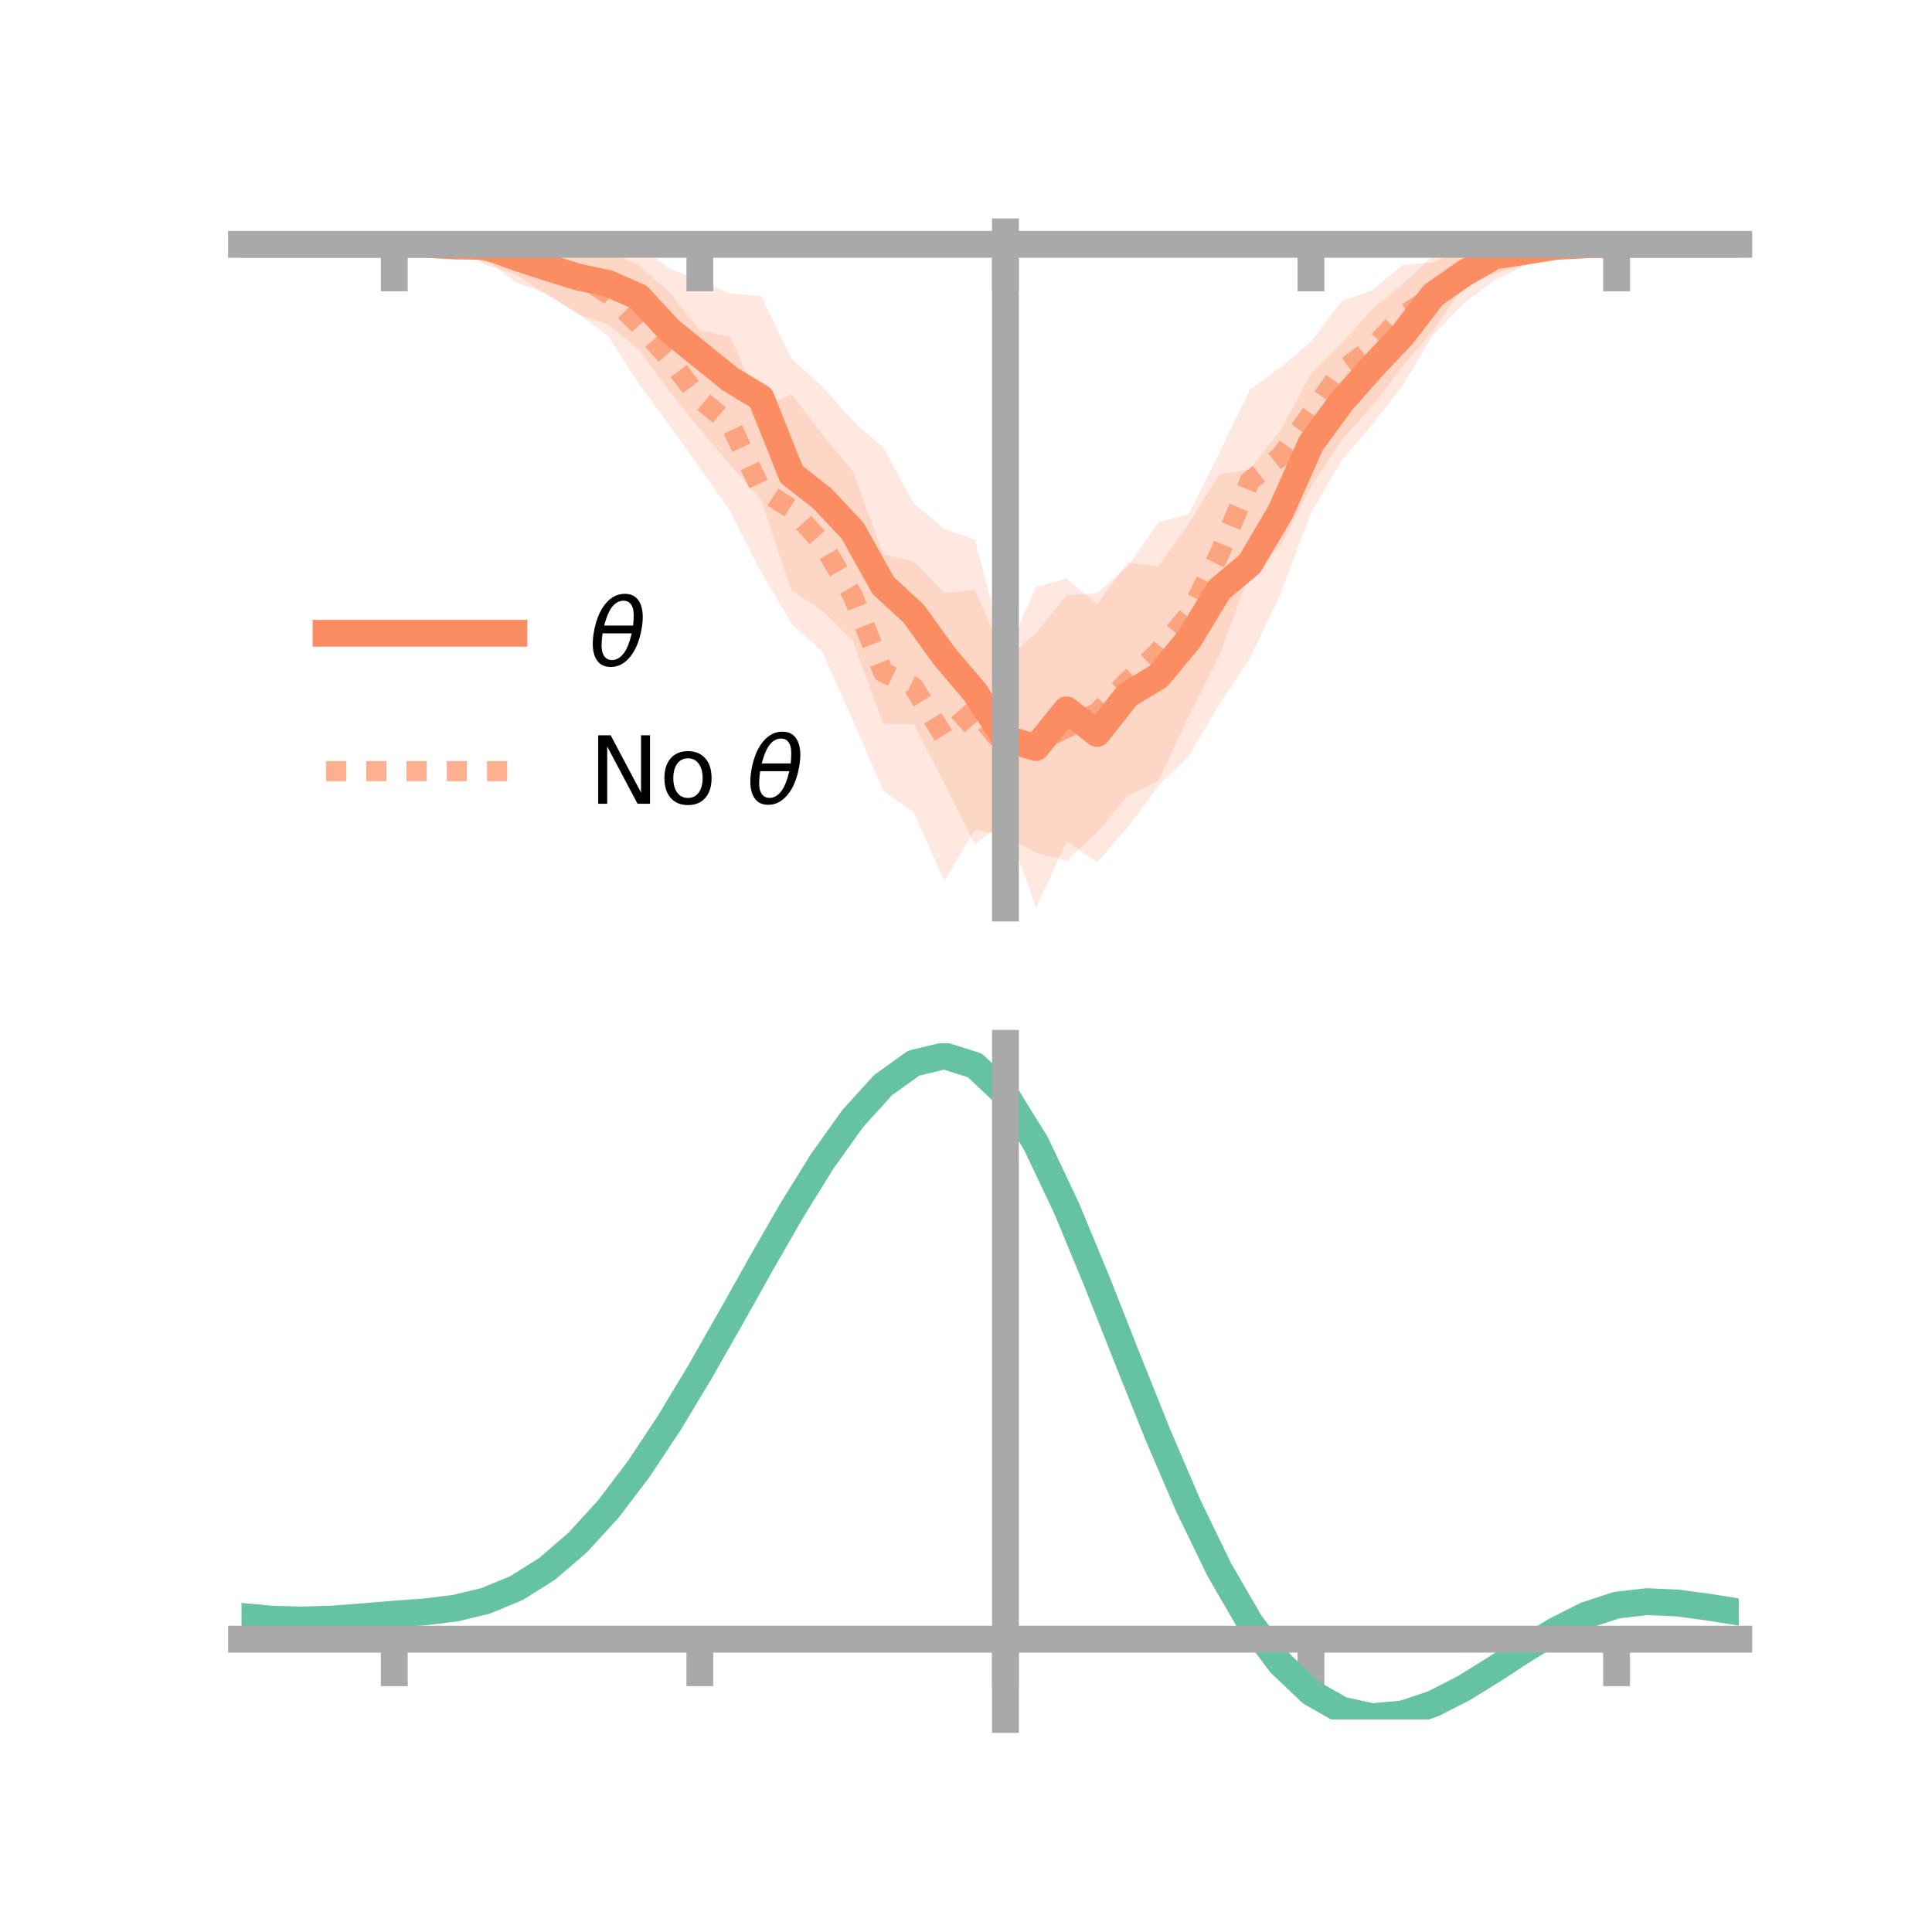 <?xml version="1.0" encoding="utf-8" standalone="no"?>
<!DOCTYPE svg PUBLIC "-//W3C//DTD SVG 1.1//EN"
  "http://www.w3.org/Graphics/SVG/1.1/DTD/svg11.dtd">
<!-- Created with matplotlib (https://matplotlib.org/) -->
<svg height="144pt" version="1.1" viewBox="0 0 144 144" width="144pt" xmlns="http://www.w3.org/2000/svg" xmlns:xlink="http://www.w3.org/1999/xlink">
 <defs>
  <style type="text/css">*{stroke-linecap:butt;stroke-linejoin:round;}</style>
 </defs>
 <g id="figure_1">
  <g id="patch_1">
   <path d="M 0 144 
L 144 144 
L 144 0 
L 0 0 
z
" style="fill:none;"/>
  </g>
  <g id="axes_1">
   <g id="patch_2">
    <path d="M 18 67.68 
L 129.6 67.68 
L 129.6 17.28 
L 18 17.28 
z
" style="fill:none;"/>
   </g>
   <g id="PolyCollection_1">
    <path clip-path="url(#pf7ec7a074b)" d="M 18 18.212 
L 18 18.212 
L 20.278 18.212 
L 22.555 18.212 
L 24.833 18.212 
L 27.11 18.212 
L 29.388 18.212 
L 31.665 18.204 
L 33.943 17.767 
L 36.22 17.374 
L 38.498 17.297 
L 40.776 17.991 
L 43.053 17.856 
L 45.331 18.069 
L 47.608 18.196 
L 49.886 20.05 
L 52.163 20.886 
L 54.441 21.885 
L 56.718 22.043 
L 58.996 26.731 
L 61.273 28.785 
L 63.551 31.374 
L 65.829 33.35 
L 68.106 37.522 
L 70.384 39.421 
L 72.661 40.227 
L 74.939 48.94 
L 77.216 43.758 
L 79.494 43.13 
L 81.771 45.064 
L 84.049 41.916 
L 86.327 42.251 
L 88.604 39.004 
L 90.882 35.376 
L 93.159 35.002 
L 95.437 32.064 
L 97.714 27.875 
L 99.992 25.576 
L 102.269 23.075 
L 104.547 21.159 
L 106.824 19.054 
L 109.102 18.168 
L 111.38 17.28 
L 113.657 17.671 
L 115.935 17.674 
L 118.212 18.093 
L 120.49 18.211 
L 122.767 18.212 
L 125.045 18.212 
L 127.322 18.212 
L 129.6 18.212 
L 129.6 18.212 
L 129.6 18.212 
L 127.322 18.212 
L 125.045 18.212 
L 122.767 18.212 
L 120.49 18.212 
L 118.212 18.405 
L 115.935 19.057 
L 113.657 19.794 
L 111.38 20.884 
L 109.102 22.617 
L 106.824 24.922 
L 104.547 28.752 
L 102.269 31.659 
L 99.992 34.309 
L 97.714 38.233 
L 95.437 44.272 
L 93.159 49.044 
L 90.882 52.484 
L 88.604 56.349 
L 86.327 58.587 
L 84.049 61.666 
L 81.771 64.273 
L 79.494 62.684 
L 77.216 67.68 
L 74.939 61.161 
L 72.661 62.943 
L 70.384 58.389 
L 68.106 53.967 
L 65.829 53.942 
L 63.551 47.745 
L 61.273 45.49 
L 58.996 43.988 
L 56.718 37.26 
L 54.441 34.667 
L 52.163 32 
L 49.886 29.14 
L 47.608 26.064 
L 45.331 24.188 
L 43.053 23.427 
L 40.776 21.872 
L 38.498 21.078 
L 36.22 19.35 
L 33.943 18.906 
L 31.665 18.221 
L 29.388 18.212 
L 27.11 18.212 
L 24.833 18.212 
L 22.555 18.212 
L 20.278 18.212 
L 18 18.212 
z
" style="fill:#fc8d62;fill-opacity:0.2;"/>
   </g>
   <g id="PolyCollection_2">
    <path clip-path="url(#pf7ec7a074b)" d="M 18 18.212 
L 18 18.212 
L 20.278 18.212 
L 22.555 18.212 
L 24.833 18.212 
L 27.11 18.212 
L 29.388 18.212 
L 31.665 18.07 
L 33.943 17.93 
L 36.22 17.689 
L 38.498 17.633 
L 40.776 18.775 
L 43.053 17.534 
L 45.331 18.789 
L 47.608 19.754 
L 49.886 21.784 
L 52.163 24.61 
L 54.441 25.105 
L 56.718 30.352 
L 58.996 29.38 
L 61.273 32.377 
L 63.551 35.104 
L 65.829 41.299 
L 68.106 41.848 
L 70.384 44.204 
L 72.661 43.978 
L 74.939 49.127 
L 77.216 47.197 
L 79.494 44.356 
L 81.771 44.217 
L 84.049 42.224 
L 86.327 38.953 
L 88.604 38.31 
L 90.882 33.766 
L 93.159 29.031 
L 95.437 27.395 
L 97.714 25.474 
L 99.992 22.451 
L 102.269 21.643 
L 104.547 19.739 
L 106.824 19.563 
L 109.102 18.446 
L 111.38 17.575 
L 113.657 17.098 
L 115.935 17.965 
L 118.212 18.081 
L 120.49 18.212 
L 122.767 18.212 
L 125.045 18.212 
L 127.322 18.212 
L 129.6 18.212 
L 129.6 18.212 
L 129.6 18.212 
L 127.322 18.212 
L 125.045 18.212 
L 122.767 18.212 
L 120.49 18.212 
L 118.212 18.439 
L 115.935 19.049 
L 113.657 19.718 
L 111.38 20.386 
L 109.102 21.335 
L 106.824 24.609 
L 104.547 27.321 
L 102.269 30.269 
L 99.992 32.804 
L 97.714 36.274 
L 95.437 40.677 
L 93.159 42.658 
L 90.882 48.837 
L 88.604 53.374 
L 86.327 58.214 
L 84.049 59.312 
L 81.771 62.039 
L 79.494 64.147 
L 77.216 63.568 
L 74.939 62.251 
L 72.661 61.851 
L 70.384 65.667 
L 68.106 60.562 
L 65.829 58.924 
L 63.551 53.66 
L 61.273 48.553 
L 58.996 46.496 
L 56.718 42.619 
L 54.441 38.125 
L 52.163 34.863 
L 49.886 31.683 
L 47.608 28.595 
L 45.331 25.055 
L 43.053 23.334 
L 40.776 22.02 
L 38.498 20.471 
L 36.22 19.77 
L 33.943 18.554 
L 31.665 18.386 
L 29.388 18.212 
L 27.11 18.212 
L 24.833 18.212 
L 22.555 18.212 
L 20.278 18.212 
L 18 18.212 
z
" style="fill:#fc8d62;fill-opacity:0.2;"/>
   </g>
   <g id="matplotlib.axis_1">
    <g id="xtick_1">
     <g id="line2d_1">
      <defs>
       <path d="M 0 0 
L 0 3.5 
" id="m10efeca1db" style="stroke:#a9a9a9;stroke-width:2;"/>
      </defs>
      <g>
       <use style="fill:#a9a9a9;stroke:#a9a9a9;stroke-width:2;" x="29.388" xlink:href="#m10efeca1db" y="18.212"/>
      </g>
     </g>
    </g>
    <g id="xtick_2">
     <g id="line2d_2">
      <g>
       <use style="fill:#a9a9a9;stroke:#a9a9a9;stroke-width:2;" x="52.163" xlink:href="#m10efeca1db" y="18.212"/>
      </g>
     </g>
    </g>
    <g id="xtick_3">
     <g id="line2d_3">
      <g>
       <use style="fill:#a9a9a9;stroke:#a9a9a9;stroke-width:2;" x="74.939" xlink:href="#m10efeca1db" y="18.212"/>
      </g>
     </g>
    </g>
    <g id="xtick_4">
     <g id="line2d_4">
      <g>
       <use style="fill:#a9a9a9;stroke:#a9a9a9;stroke-width:2;" x="97.714" xlink:href="#m10efeca1db" y="18.212"/>
      </g>
     </g>
    </g>
    <g id="xtick_5">
     <g id="line2d_5">
      <g>
       <use style="fill:#a9a9a9;stroke:#a9a9a9;stroke-width:2;" x="120.49" xlink:href="#m10efeca1db" y="18.212"/>
      </g>
     </g>
    </g>
   </g>
   <g id="matplotlib.axis_2"/>
   <g id="line2d_6">
    <path clip-path="url(#pf7ec7a074b)" d="M 18 18.212 
L 20.278 18.212 
L 22.555 18.212 
L 24.833 18.212 
L 27.11 18.212 
L 29.388 18.212 
L 31.665 18.213 
L 33.943 18.336 
L 36.22 18.362 
L 38.498 19.187 
L 40.776 19.932 
L 43.053 20.641 
L 45.331 21.128 
L 47.608 22.13 
L 49.886 24.595 
L 52.163 26.443 
L 54.441 28.276 
L 56.718 29.652 
L 58.996 35.36 
L 61.273 37.137 
L 63.551 39.56 
L 65.829 43.646 
L 68.106 45.744 
L 70.384 48.905 
L 72.661 51.585 
L 74.939 55.05 
L 77.216 55.719 
L 79.494 52.907 
L 81.771 54.668 
L 84.049 51.791 
L 86.327 50.419 
L 88.604 47.676 
L 90.882 43.93 
L 93.159 42.023 
L 95.437 38.168 
L 97.714 33.054 
L 99.992 29.943 
L 102.269 27.367 
L 104.547 24.956 
L 106.824 21.988 
L 109.102 20.392 
L 111.38 19.082 
L 113.657 18.733 
L 115.935 18.366 
L 118.212 18.249 
L 120.49 18.212 
L 122.767 18.212 
L 125.045 18.212 
L 127.322 18.212 
L 129.6 18.212 
" style="fill:none;stroke:#fc8d62;stroke-linecap:square;stroke-width:2;"/>
   </g>
   <g id="line2d_7">
    <path clip-path="url(#pf7ec7a074b)" d="M 18 18.212 
L 20.278 18.212 
L 22.555 18.212 
L 24.833 18.212 
L 27.11 18.212 
L 29.388 18.212 
L 31.665 18.228 
L 33.943 18.242 
L 36.22 18.73 
L 38.498 19.052 
L 40.776 20.397 
L 43.053 20.434 
L 45.331 21.922 
L 47.608 24.174 
L 49.886 26.734 
L 52.163 29.737 
L 54.441 31.615 
L 56.718 36.486 
L 58.996 37.938 
L 61.273 40.465 
L 63.551 44.382 
L 65.829 50.112 
L 68.106 51.205 
L 70.384 54.936 
L 72.661 52.915 
L 74.939 55.689 
L 77.216 55.383 
L 79.494 54.252 
L 81.771 53.128 
L 84.049 50.768 
L 86.327 48.584 
L 88.604 45.842 
L 90.882 41.302 
L 93.159 35.844 
L 95.437 34.036 
L 97.714 30.874 
L 99.992 27.627 
L 102.269 25.956 
L 104.547 23.53 
L 106.824 22.086 
L 109.102 19.891 
L 111.38 18.981 
L 113.657 18.408 
L 115.935 18.507 
L 118.212 18.26 
L 120.49 18.212 
L 122.767 18.212 
L 125.045 18.212 
L 127.322 18.212 
L 129.6 18.212 
" style="fill:none;stroke:#fc8d62;stroke-dasharray:1.5,1.5;stroke-dashoffset:0;stroke-opacity:0.7;stroke-width:1.5;"/>
   </g>
   <g id="patch_3">
    <path d="M 74.939 67.68 
L 74.939 17.28 
" style="fill:none;stroke:#a9a9a9;stroke-linecap:square;stroke-linejoin:miter;stroke-width:2;"/>
   </g>
   <g id="patch_4">
    <path d="M 129.6 67.68 
L 129.6 17.28 
" style="fill:none;"/>
   </g>
   <g id="patch_5">
    <path d="M 18 18.212 
L 129.6 18.212 
" style="fill:none;stroke:#a9a9a9;stroke-linecap:square;stroke-linejoin:miter;stroke-width:2;"/>
   </g>
   <g id="patch_6">
    <path d="M 18 17.28 
L 129.6 17.28 
" style="fill:none;"/>
   </g>
   <g id="legend_1">
    <g id="line2d_8">
     <path d="M 24.3 47.2 
L 38.3 47.2 
" style="fill:none;stroke:#fc8d62;stroke-linecap:square;stroke-width:2;"/>
    </g>
    <g id="line2d_9"/>
    <g id="text_1">
     <!-- $\theta$ -->
     <g transform="translate(43.9 49.65)scale(0.07 -0.07)">
      <defs>
       <path d="M 45.516 34.672 
L 14.453 34.672 
Q 12.359 20.062 14.5 13.875 
Q 17.188 6.25 24.469 6.25 
Q 31.781 6.25 37.359 13.922 
Q 42.234 20.656 45.516 34.672 
z
M 47.016 42.969 
Q 48.344 56.844 46.625 61.719 
Q 43.953 69.438 36.766 69.438 
Q 29.297 69.438 23.828 61.812 
Q 19.531 55.672 16.156 42.969 
z
M 38.188 76.766 
Q 49.906 76.766 54.594 66.406 
Q 59.281 56.109 55.719 37.844 
Q 52.203 19.625 43.453 9.281 
Q 34.766 -1.125 23.047 -1.125 
Q 11.281 -1.125 6.641 9.281 
Q 2 19.625 5.516 37.844 
Q 9.078 56.109 17.719 66.406 
Q 26.422 76.766 38.188 76.766 
z
" id="DejaVuSans-Oblique-952"/>
      </defs>
      <use transform="translate(0 0.234)" xlink:href="#DejaVuSans-Oblique-952"/>
     </g>
    </g>
    <g id="line2d_10">
     <path d="M 24.3 57.474 
L 38.3 57.474 
" style="fill:none;stroke:#fc8d62;stroke-dasharray:1.5,1.5;stroke-dashoffset:0;stroke-opacity:0.7;stroke-width:1.5;"/>
    </g>
    <g id="line2d_11"/>
    <g id="text_2">
     <!-- No $\theta$ -->
     <g transform="translate(43.9 59.924)scale(0.07 -0.07)">
      <defs>
       <path d="M 9.812 72.906 
L 23.094 72.906 
L 55.422 11.922 
L 55.422 72.906 
L 64.984 72.906 
L 64.984 0 
L 51.703 0 
L 19.391 60.984 
L 19.391 0 
L 9.812 0 
z
" id="DejaVuSans-78"/>
       <path d="M 30.609 48.391 
Q 23.391 48.391 19.188 42.75 
Q 14.984 37.109 14.984 27.297 
Q 14.984 17.484 19.156 11.844 
Q 23.344 6.203 30.609 6.203 
Q 37.797 6.203 41.984 11.859 
Q 46.188 17.531 46.188 27.297 
Q 46.188 37.016 41.984 42.703 
Q 37.797 48.391 30.609 48.391 
z
M 30.609 56 
Q 42.328 56 49.016 48.375 
Q 55.719 40.766 55.719 27.297 
Q 55.719 13.875 49.016 6.219 
Q 42.328 -1.422 30.609 -1.422 
Q 18.844 -1.422 12.172 6.219 
Q 5.516 13.875 5.516 27.297 
Q 5.516 40.766 12.172 48.375 
Q 18.844 56 30.609 56 
z
" id="DejaVuSans-111"/>
       <path id="DejaVuSans-32"/>
      </defs>
      <use transform="translate(0 0.234)" xlink:href="#DejaVuSans-78"/>
      <use transform="translate(74.805 0.234)" xlink:href="#DejaVuSans-111"/>
      <use transform="translate(135.986 0.234)" xlink:href="#DejaVuSans-32"/>
      <use transform="translate(167.773 0.234)" xlink:href="#DejaVuSans-Oblique-952"/>
     </g>
    </g>
   </g>
  </g>
  <g id="axes_2">
   <g id="patch_7">
    <path d="M 18 128.16 
L 129.6 128.16 
L 129.6 77.76 
L 18 77.76 
z
" style="fill:none;"/>
   </g>
   <g id="PolyCollection_3">
    <path clip-path="url(#p1975615edd)" d="M 18 120.517 
L 18 120.434 
L 20.278 120.652 
L 22.555 120.716 
L 24.833 120.634 
L 27.11 120.454 
L 29.388 120.253 
L 31.665 120.082 
L 33.943 119.799 
L 36.22 119.242 
L 38.498 118.284 
L 40.776 116.834 
L 43.053 114.839 
L 45.331 112.292 
L 47.608 109.226 
L 49.886 105.707 
L 52.163 101.838 
L 54.441 97.747 
L 56.718 93.59 
L 58.996 89.54 
L 61.273 85.788 
L 63.551 82.531 
L 65.829 79.974 
L 68.106 78.318 
L 70.384 77.76 
L 72.661 78.49 
L 74.939 80.677 
L 77.216 84.409 
L 79.494 89.287 
L 81.771 94.864 
L 84.049 100.721 
L 86.327 106.495 
L 88.604 111.884 
L 90.882 116.655 
L 93.159 120.641 
L 95.437 123.746 
L 97.714 125.937 
L 99.992 127.243 
L 102.269 127.742 
L 104.547 127.549 
L 106.824 126.8 
L 109.102 125.652 
L 111.38 124.267 
L 113.657 122.809 
L 115.935 121.435 
L 118.212 120.3 
L 120.49 119.555 
L 122.767 119.295 
L 125.045 119.404 
L 127.322 119.718 
L 129.6 120.098 
L 129.6 120.207 
L 129.6 120.207 
L 127.322 119.852 
L 125.045 119.556 
L 122.767 119.458 
L 120.49 119.721 
L 118.212 120.475 
L 115.935 121.636 
L 113.657 123.054 
L 111.38 124.564 
L 109.102 125.997 
L 106.824 127.182 
L 104.547 127.954 
L 102.269 128.16 
L 99.992 127.668 
L 97.714 126.379 
L 95.437 124.231 
L 93.159 121.209 
L 90.882 117.343 
L 88.604 112.723 
L 86.327 107.503 
L 84.049 101.906 
L 81.771 96.223 
L 79.494 90.807 
L 77.216 86.067 
L 74.939 82.442 
L 72.661 80.324 
L 70.384 79.621 
L 68.106 80.163 
L 65.829 81.763 
L 63.551 84.225 
L 61.273 87.354 
L 58.996 90.952 
L 56.718 94.828 
L 54.441 98.801 
L 52.163 102.706 
L 49.886 106.396 
L 47.608 109.752 
L 45.331 112.68 
L 43.053 115.117 
L 40.776 117.037 
L 38.498 118.445 
L 36.22 119.382 
L 33.943 119.927 
L 31.665 120.201 
L 29.388 120.362 
L 27.11 120.547 
L 24.833 120.709 
L 22.555 120.778 
L 20.278 120.716 
L 18 120.517 
z
" style="fill:#66c2a5;fill-opacity:0.2;"/>
   </g>
   <g id="matplotlib.axis_3">
    <g id="xtick_6">
     <g id="line2d_12">
      <g>
       <use style="fill:#a9a9a9;stroke:#a9a9a9;stroke-width:2;" x="29.388" xlink:href="#m10efeca1db" y="122.175"/>
      </g>
     </g>
    </g>
    <g id="xtick_7">
     <g id="line2d_13">
      <g>
       <use style="fill:#a9a9a9;stroke:#a9a9a9;stroke-width:2;" x="52.163" xlink:href="#m10efeca1db" y="122.175"/>
      </g>
     </g>
    </g>
    <g id="xtick_8">
     <g id="line2d_14">
      <g>
       <use style="fill:#a9a9a9;stroke:#a9a9a9;stroke-width:2;" x="74.939" xlink:href="#m10efeca1db" y="122.175"/>
      </g>
     </g>
    </g>
    <g id="xtick_9">
     <g id="line2d_15">
      <g>
       <use style="fill:#a9a9a9;stroke:#a9a9a9;stroke-width:2;" x="97.714" xlink:href="#m10efeca1db" y="122.175"/>
      </g>
     </g>
    </g>
    <g id="xtick_10">
     <g id="line2d_16">
      <g>
       <use style="fill:#a9a9a9;stroke:#a9a9a9;stroke-width:2;" x="120.49" xlink:href="#m10efeca1db" y="122.175"/>
      </g>
     </g>
    </g>
   </g>
   <g id="matplotlib.axis_4"/>
   <g id="line2d_17">
    <path clip-path="url(#p1975615edd)" d="M 18 120.475 
L 20.278 120.684 
L 22.555 120.747 
L 24.833 120.672 
L 27.11 120.5 
L 29.388 120.308 
L 31.665 120.141 
L 33.943 119.863 
L 36.22 119.312 
L 38.498 118.365 
L 40.776 116.935 
L 43.053 114.978 
L 45.331 112.486 
L 47.608 109.489 
L 49.886 106.052 
L 52.163 102.272 
L 54.441 98.274 
L 56.718 94.209 
L 58.996 90.246 
L 61.273 86.571 
L 63.551 83.378 
L 65.829 80.868 
L 68.106 79.24 
L 70.384 78.691 
L 72.661 79.407 
L 74.939 81.559 
L 77.216 85.238 
L 79.494 90.047 
L 81.771 95.543 
L 84.049 101.314 
L 86.327 106.999 
L 88.604 112.304 
L 90.882 116.999 
L 93.159 120.925 
L 95.437 123.989 
L 97.714 126.158 
L 99.992 127.456 
L 102.269 127.951 
L 104.547 127.751 
L 106.824 126.991 
L 109.102 125.825 
L 111.38 124.416 
L 113.657 122.931 
L 115.935 121.536 
L 118.212 120.388 
L 120.49 119.638 
L 122.767 119.377 
L 125.045 119.48 
L 127.322 119.785 
L 129.6 120.152 
" style="fill:none;stroke:#66c2a5;stroke-linecap:square;stroke-width:2;"/>
   </g>
   <g id="patch_8">
    <path d="M 74.939 128.16 
L 74.939 77.76 
" style="fill:none;stroke:#a9a9a9;stroke-linecap:square;stroke-linejoin:miter;stroke-width:2;"/>
   </g>
   <g id="patch_9">
    <path d="M 129.6 128.16 
L 129.6 77.76 
" style="fill:none;"/>
   </g>
   <g id="patch_10">
    <path d="M 18 122.175 
L 129.6 122.175 
" style="fill:none;stroke:#a9a9a9;stroke-linecap:square;stroke-linejoin:miter;stroke-width:2;"/>
   </g>
   <g id="patch_11">
    <path d="M 18 77.76 
L 129.6 77.76 
" style="fill:none;"/>
   </g>
  </g>
 </g>
 <defs>
  <clipPath id="pf7ec7a074b">
   <rect height="50.4" width="111.6" x="18" y="17.28"/>
  </clipPath>
  <clipPath id="p1975615edd">
   <rect height="50.4" width="111.6" x="18" y="77.76"/>
  </clipPath>
 </defs>
</svg>
